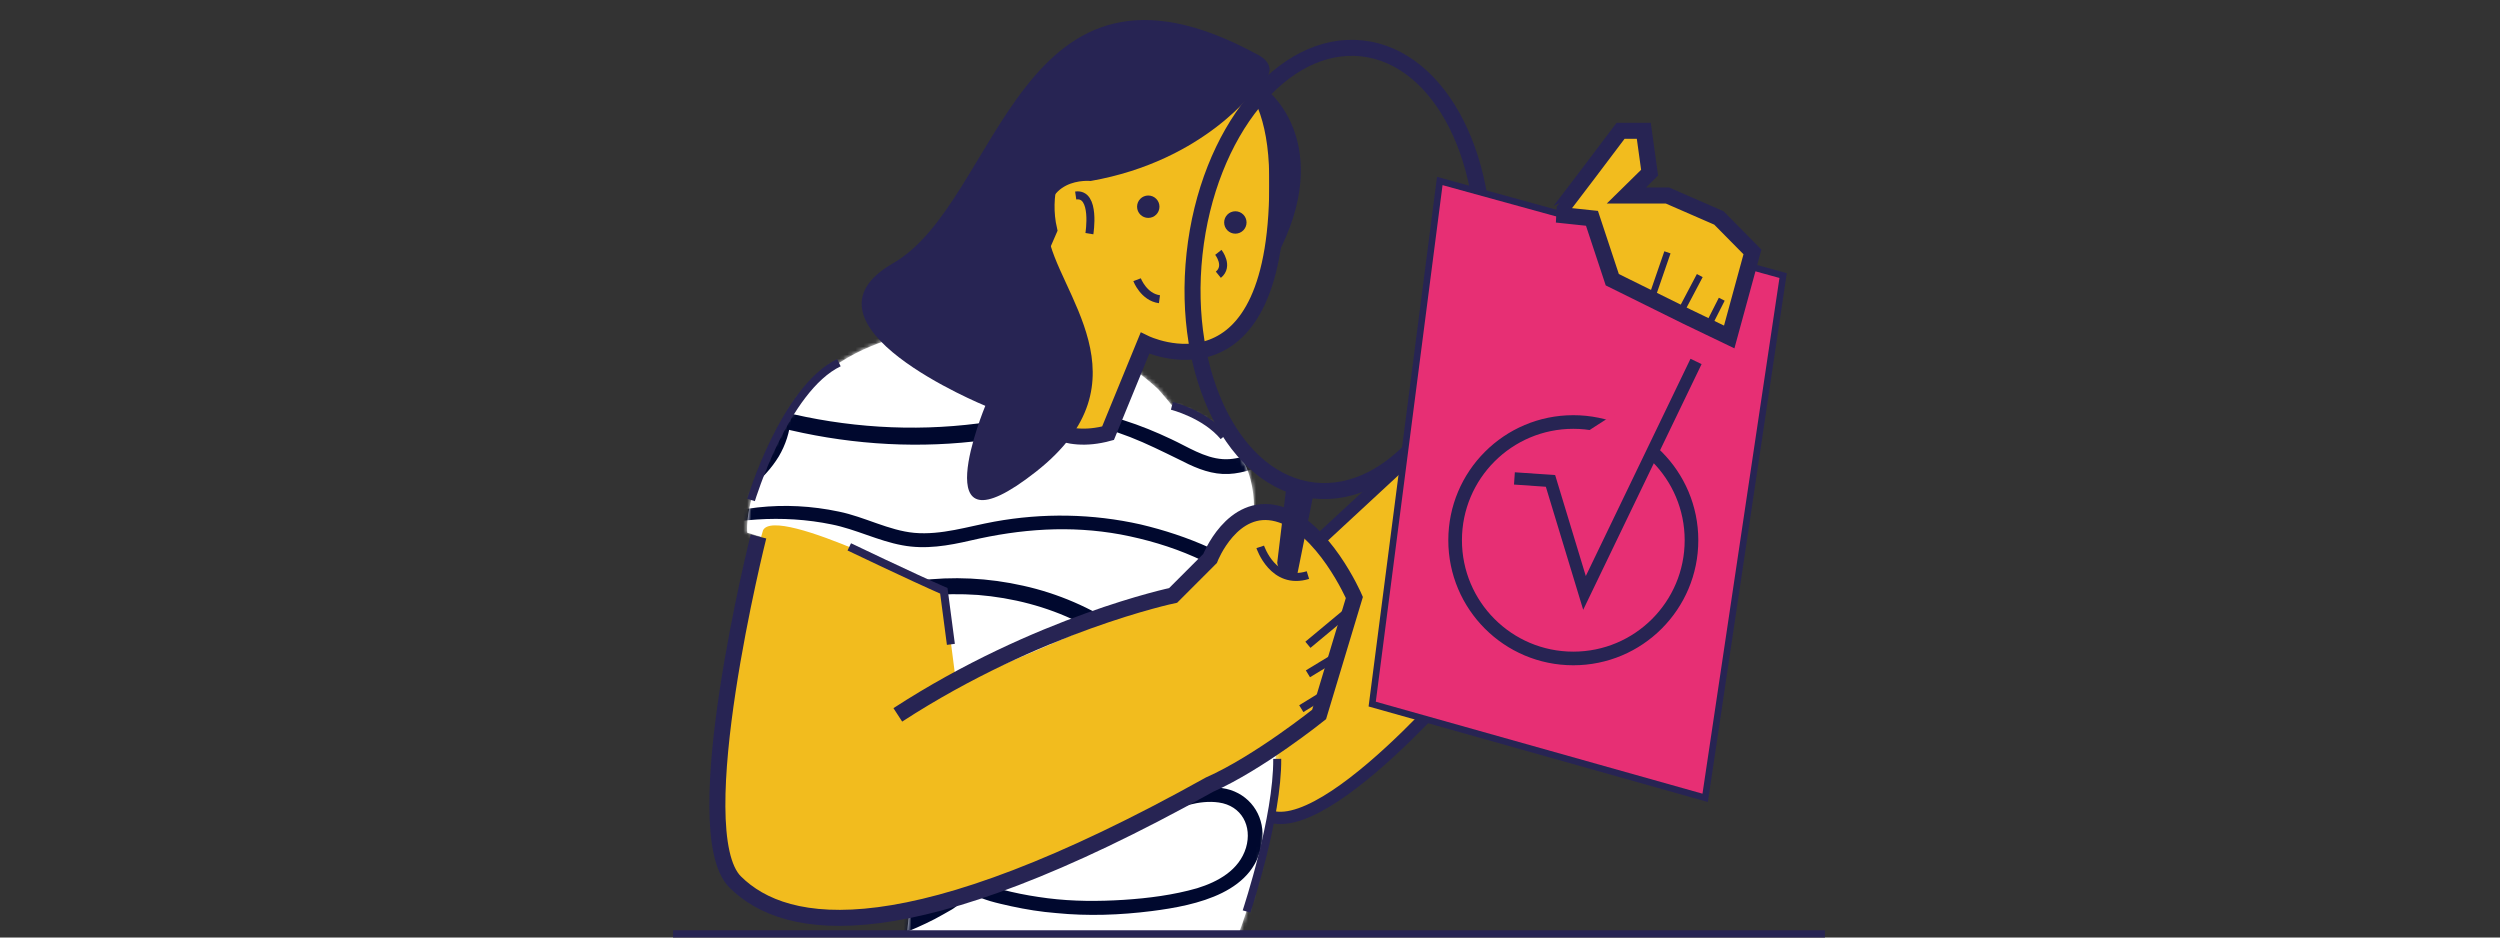 <svg width="624" height="234" viewBox="0 0 624 234" fill="none" xmlns="http://www.w3.org/2000/svg">
<rect x="0" y="0" width="624" height="234" fill="#333333" stroke="none"/>
<g clip-path="url(#clip0_32_3351)">
<g clip-path="url(#clip1_32_3351)">
<path d="M323.351 140.33L401.598 67.85L419.297 92.597L365.579 168.286C365.579 168.286 321.798 220.161 312.173 199.142C312.276 199.142 312.483 145.3 323.351 140.33Z" fill="#F2BC1E" stroke="#272453" stroke-width="3.072" stroke-miterlimit="10"/>
<path d="M308.757 127.905L313.001 126.766C313.001 105.85 292.508 101.191 292.508 101.191C291.472 99.845 290.334 98.602 289.195 97.256C289.195 97.256 269.013 77.272 244.897 81.207C244.897 81.207 212.294 80.275 198.632 101.191C184.97 122.21 186.522 132.978 186.522 132.978L235.582 147.474L226.37 233H309.171C309.171 233 331.01 179.365 308.757 127.905Z" fill="white"/>
<mask id="mask0_32_3351" style="mask-type:alpha" maskUnits="userSpaceOnUse" x="186" y="80" width="133" height="153">
<path d="M308.757 127.905L313.001 126.766C313.001 105.85 292.508 101.191 292.508 101.191C291.472 99.845 290.334 98.602 289.195 97.256C289.195 97.256 269.013 77.272 244.897 81.207C244.897 81.207 212.294 80.275 198.632 101.191C184.97 122.21 186.522 132.978 186.522 132.978L235.582 147.474L226.37 233H309.171C309.171 233 331.01 179.365 308.757 127.905Z" fill="white"/>
</mask>
<g mask="url(#mask0_32_3351)">
<path d="M1006.8 -382.8H-993.2V1617.2H1006.8V-382.8Z" fill="white"/>
<path d="M356.3 308.4H-342V-422.9H356.3V308.4ZM-341.4 307.8H355.7V-422.3H-341.4V307.8Z" fill="#00082E"/>
<path d="M-148.2 92.5C-150.4 92.7 -152.7 92.8 -154.9 93C-154.4 93.9 -153.9 94.7 -153.4 95.6C-131.6 59.7 -90.9 35.8 -48.8 35.4C-36.6 35.3 -23.5 37.4 -14.5 46.2C-13.7 47 -12.2 47.1 -11.4 46.2C2 31.6 19.8 19.4 40.1 17.5C58.1 15.9 77.4 22.9 87.6 38.3C88.3 39.3 89.6 39.7 90.7 39.1C106.6 30.1 125.3 26.4 143.4 28.8C158.3 30.7 176.2 37.4 181.3 53.1C181.7 54.3 182.9 55.1 184.2 54.7C209.4 46.4 240.3 42.4 262.6 60.2C270.9 66.9 278.4 78.4 275.3 89.5C271.7 102.2 255 104.3 244.1 105.7C227.7 107.8 211.1 106.7 195.1 102.7C193.5 102.3 192.4 103.4 192.2 104.9C190.6 119.8 171.6 126.5 159.7 130.9C143.8 136.8 127 140.9 110 141.5C93.3 142.2 77.6 139.1 62.2 132.8C58.5 131.3 55.2 131.2 51.6 132.9C48 134.6 44.6 136.9 41 138.8C33.5 142.8 25.8 146.3 17.8 149.2C-12.9 160.4 -46.5 163.6 -78.7 157.8C-93.7 155.1 -110.2 151.1 -121.4 140.2C-123.8 137.9 -125.7 134.9 -128.6 133.2C-131.7 131.4 -135 131.9 -138.2 133.3C-141.4 134.7 -144.3 135.8 -147.8 135C-151.3 134.3 -154.4 132.2 -156.7 129.5C-162.5 122.9 -161.6 113.7 -157.3 106.5C-152.5 98.5 -144.3 93.7 -135.7 90.8C-127.7 88.1 -119 86.3 -110.5 85.9C-102.4 85.5 -93.9 86.8 -88 92.9C-87.2 93.7 -85.8 93.7 -85.1 92.9C-68.9 76.1 -45.6 67.2 -22.3 68C-10.8 68.4 0.6 71 10.9 76.2C13.3 77.4 15.7 79.2 18.4 79.9C21.6 80.7 24.6 79.4 27.2 77.6C32.2 74.2 37 70.9 42.6 68.4C53.9 63.4 66.5 61.5 78.8 62.5C91.5 63.5 103 67.9 113.7 74.7C119.2 78.2 124.7 80.2 131.3 78.5C138 76.8 144 72.9 150.7 71.1C157.7 69.2 165 68.6 172.2 69.2C178.3 69.7 185.1 70.8 189.8 75.1C192.2 77.3 193.7 80.4 192 83.5C190.5 86.1 187.4 87.2 184.7 88C177.1 90.2 169 91 161.2 92.3C143.9 95.3 126.2 98.5 108.8 94.4C108.1 94.2 107.2 94.4 106.8 94.9C90.2 116.1 57.1 120.8 35.2 105.1C34.4 104.5 33.4 104.9 32.7 105.4C7.4 125.8 -26.8 134.9 -58.9 129.9C-66.7 128.7 -75.9 126.7 -80.1 119.2C-80.7 118.2 -82.1 117.8 -83 118.4C-91.9 124 -102.6 126.4 -113.1 124.8C-117.8 124.1 -123.3 122.7 -127 119.4C-131.5 115.4 -129.4 110.2 -125.3 106.9C-117.8 101.1 -106.8 99.4 -97.6 100C-87.6 100.6 -77.9 104.3 -70.1 110.6C-69.4 111.2 -68.7 111.3 -67.9 110.9C-54.2 104.2 -38.1 96.7 -22.7 102.7C-17.2 104.8 -12.4 111.9 -6.3 107.8C-3.3 105.8 -0.6 103.3 2.4 101.3C5.9 99 9.6 96.9 13.5 95.3C20.6 92.4 28.5 91.3 36.1 93C39.6 93.8 42.9 95.2 45.8 97.3C48.3 99.1 50.6 101.5 53.9 101.9C57.1 102.3 59.9 100.6 62.5 99C66.1 96.8 69.6 94.6 73.3 92.6C79.9 89.1 87.4 86.7 94.9 88.7C98.6 89.7 101.1 91.8 103.7 94.4C106.6 97.4 109.5 97.3 113.3 95.8C121.3 92.7 131 87.6 139.4 91.8C141.9 93 144 89.3 141.6 88.1C134.5 84.6 127 86.1 119.9 88.7C118.1 89.4 116.3 90.1 114.6 90.8C113 91.4 110.7 92.9 109 92.8C107.1 92.7 105.7 90.1 104.4 89C103.2 88 101.9 87.1 100.5 86.3C86.5 79.2 72.3 88.2 60.5 95.4C58.7 96.5 56.6 98.1 54.3 97.7C52.7 97.4 51.3 96.1 50 95.1C47 92.7 43.8 90.9 40.1 89.7C33.4 87.5 26.1 87.5 19.3 89.1C11.6 90.9 4.4 94.8 -1.9 99.5C-4.3 101.3 -8.7 106.5 -11.7 104.8C-14.8 103.1 -17.2 100.7 -20.6 99.3C-37.2 92.5 -54.6 100.4 -69.5 107.7C-68.8 107.8 -68 107.9 -67.3 108C-81.6 96.5 -101.8 93 -119 99.6C-125.8 102.2 -135.3 108 -133 116.7C-130.8 125.2 -119.4 128 -111.9 129C-101.1 130.4 -89.9 127.9 -80.7 122.1C-81.7 121.8 -82.6 121.6 -83.6 121.3C-79.8 128 -72.6 131.2 -65.4 132.9C-57.2 134.8 -48.6 135.5 -40.2 135.4C-22.6 135.2 -5.2 131.2 10.8 123.9C19.8 119.8 28.2 114.5 35.9 108.3C35.1 108.4 34.2 108.5 33.4 108.6C56.7 125.5 92.4 120.4 110 97.8C109.3 98 108.6 98.2 108 98.3C123.9 102 140.1 100.1 156 97.5C164.2 96.2 172.3 94.8 180.4 93.4C185.7 92.5 191.8 91.2 195.4 86.7C198.8 82.4 198 76.7 194.4 72.8C190.3 68.2 184.1 66.3 178.2 65.3C171 64.1 163.6 64.1 156.4 65.3C148.9 66.5 142.4 69.4 135.5 72.3C132.3 73.7 128.8 75 125.2 74.6C120.9 74.2 117.2 71.3 113.6 69.1C108.2 65.7 102.3 63.1 96.2 61.2C84.1 57.5 71.1 56.9 58.6 59.1C52.3 60.2 46.2 62.1 40.3 64.8C37.5 66.1 34.7 67.5 32.1 69.1C29.2 70.9 26.7 73.2 23.7 74.8C19.8 77 16.4 73.8 13 72.1C10.3 70.8 7.6 69.6 4.8 68.5C-1 66.4 -6.9 64.9 -13 64.1C-40 60.5 -68.9 69.5 -87.6 89.6C-86.6 89.6 -85.7 89.6 -84.7 89.6C-95.6 78.8 -112.5 80.8 -126.1 83.8C-141.8 87.1 -159.2 94.6 -163.8 111.6C-165.7 118.5 -164.6 125.8 -160.1 131.4C-156 136.6 -149.4 140 -142.7 139.2C-139.2 138.7 -134.9 135.2 -131.4 136.3C-129.6 136.9 -128.1 138.7 -126.9 140.1C-125.5 141.7 -124 143.3 -122.4 144.7C-116.3 150.1 -108.9 153.8 -101.2 156.4C-85.1 162 -67.4 164.4 -50.4 164.8C-33 165.2 -15.5 163.2 1.4 158.9C18.4 154.6 34.9 147.9 50 139C51.8 137.9 53.7 136.6 55.8 136.1C58.6 135.3 61.2 136.9 63.8 137.9C67.7 139.6 71.8 141 75.9 142.1C84.4 144.4 93.2 145.6 102 145.9C119.9 146.4 137.8 143 154.7 137.4C162.7 134.7 170.8 131.7 178.3 127.7C184.5 124.4 190.7 120 194.4 113.9C196.1 111 197.1 107.9 197.4 104.5C196.4 105.2 195.5 106 194.5 106.7C210.3 110.7 226.8 112 243 110.2C255.3 108.8 272.6 106.8 279 94.3C284.6 83.3 279.6 70 271.9 61.4C262.9 51.3 249.3 45.5 236.2 43.4C218.4 40.6 200.5 44.2 183.6 49.8C184.6 50.3 185.5 50.9 186.5 51.4C181.1 34.4 162.9 26.5 146.6 24.1C126.9 21.2 106.6 25 89.2 34.8C90.2 35.1 91.2 35.3 92.3 35.6C83.9 22.8 69.7 15 54.7 13C38.5 10.8 22.2 15.5 8.5 24C0.3 29.1 -7.1 35.5 -13.6 42.6C-12.6 42.6 -11.6 42.6 -10.5 42.6C-26.5 26.9 -53.5 29.1 -73.6 33.7C-95.3 38.6 -115.6 49.4 -132 64.2C-141.3 72.6 -149.2 82.5 -155.4 93.3C-156 94.4 -155.2 96 -153.9 95.9C-151.7 95.7 -149.4 95.5 -147.2 95.3C-146.1 95.6 -146 92.3 -148.2 92.5Z" fill="#00082E"/>
<path d="M41.5 195.2C47.3 184.6 55.6 174.5 66.2 168.6C77.1 162.6 90.9 161.2 101.9 167.6C102.6 168 103.7 167.9 104.3 167.3C115.7 154.9 132.6 148.2 149.3 148C157.6 147.9 166 149.4 173.8 152.5C177.7 154.1 181.4 156.1 184.9 158.5C188.2 160.8 191.2 163.9 195.7 162.6C199.7 161.4 203.2 158 206.8 156C210.6 153.9 214.6 152.3 218.7 151.1C226.9 148.7 235.5 147.9 244.1 148.5C252.7 149.2 261.3 151.4 269 155.2C272.8 157.1 276.5 159.3 279.9 161.9C283.3 164.5 286 167.9 289.4 170.7C293.9 174.4 298.7 172.1 303.7 170.7C309.5 169.1 315.8 168.3 321.7 169.6C332.1 171.7 341.8 181.5 338.9 192.8C338.7 193.8 339.2 194.9 340.2 195.1C348.3 196.8 350.8 207.4 347.2 214.1C342.5 222.8 330.5 224.5 321.6 223.3C319.7 223 318.4 225 319.7 226.5C323.2 230.7 315.6 236 312.6 237.8C308 240.4 303.2 242.6 298.2 244.3C288.3 247.6 277.9 249.1 267.4 248.8C262.1 248.6 256.9 247.9 251.7 246.8C249.2 246.2 246.7 245.5 244.3 244.7C242.3 244 240.2 243 238.1 243.4C234.1 244.1 231.2 248.9 228.5 251.5C225.2 254.6 221.7 257.3 217.9 259.8C203 269.5 185 274.2 167.2 273.7C158.3 273.4 149.5 271.8 141.2 268.8C137 267.3 132.9 265.4 129 263.2C124.9 260.9 120.7 257.9 115.7 259.4C113 260.2 110.7 262 108.2 263.4C105.5 264.9 102.7 266.1 99.8 267C94.1 268.8 88.2 269.6 82.3 269.3C76.5 269 70.5 267.9 65.3 265.4C60.4 263 54.3 258.1 56.7 252C57.7 249.3 53.2 248 52.4 250.8C49.2 261.1 60.4 268.3 68.7 270.9C79.3 274.3 91 274.1 101.5 270.6C103.9 269.8 106.3 268.8 108.6 267.6C111.3 266.2 113.9 264 116.8 263.1C120.1 262.1 122.9 264.2 125.6 265.8C127.8 267.1 130.1 268.4 132.5 269.5C141 273.5 150.2 276 159.5 277.1C178.5 279.3 198.3 275.4 215.1 266.1C219.1 263.9 222.9 261.4 226.5 258.5C230.5 255.4 233.6 251.6 237.4 248.3C239.7 246.3 242.9 248.4 245.4 249.1C248.3 250 251.3 250.8 254.3 251.3C259.7 252.4 265.2 252.9 270.7 253C283 253.1 295.2 250.5 306.4 245.5C313.3 242.5 330.8 233.6 322.8 223.7C322.2 224.8 321.5 225.9 320.9 226.9C331.9 228.6 346.4 226.1 351.3 214.7C355 206.1 351.6 193.5 341.5 191.4C341.9 192.2 342.4 193 342.8 193.7C345 185.1 341 176.1 334.2 170.8C326.1 164.4 315 164 305.2 166.2C302.6 166.8 300.1 167.9 297.5 168.5C293.8 169.4 292 167.6 289.7 165.2C286.7 162 283.3 159.2 279.7 156.7C272.4 151.7 264 148.1 255.4 146.2C238.2 142.3 219.5 144.4 204 153.2C200.1 155.4 195.3 160.9 190.8 157.7C187 155 183.5 152.4 179.3 150.3C171.5 146.5 163.1 144.4 154.5 143.9C134.9 142.7 115.2 149.8 101.8 164.4C102.6 164.3 103.4 164.2 104.2 164.1C92.6 157.4 77.8 158 66.1 164.3C53.9 170.8 45.7 182 39.9 194.2C39.1 195.4 40.8 196.4 41.5 195.2Z" fill="#00082E"/>
<path d="M68.4 204.8C71.7 203.2 77.2 205.7 76.5 209.9C75.8 214.3 69.6 215.7 67.8 211.3C66.4 207.8 69.2 205.7 71.5 203.6C74.4 200.9 77.4 198.4 80.7 196.1C92.4 188 109.6 183.4 121.6 193.6C122.3 194.2 123.5 194.4 124.2 193.6C134.5 181.3 149.9 173.6 166 173.4C182.4 173.1 198.4 180.6 209.1 192.9C209.6 193.5 210.6 193.6 211.3 193.2C224.5 185.8 239.7 180.7 255.1 182.5C268.2 184.1 280.8 191.2 287.4 202.8C287.9 203.7 288.9 203.8 289.8 203.4C294.2 201.5 299.3 199.6 304.2 200.3C309.9 201.1 312.6 206.2 311 211.6C309.3 217.2 304 220.1 298.8 221.7C292.9 223.4 286.6 224.2 280.5 224.6C274.2 225 267.8 225 261.5 224.2C258.4 223.8 255.4 223.3 252.4 222.6C251 222.3 249.6 221.9 248.2 221.5C246.6 221 244.7 219.9 243 219.8C240.9 219.7 238.8 222 237.1 223C234.6 224.6 232 226 229.3 227.3C224 229.9 218.3 231.8 212.5 233.1C206.2 234.5 199.8 235.1 193.4 235C189.7 234.9 177.6 235.3 177.7 229.5C177.7 228.2 176 226.9 174.8 227.8C155.6 242.3 130.6 245.3 107.4 241.4C101.7 240.4 96.1 239.1 90.6 237.4C85.5 235.8 78.4 234.1 75.3 229.3C73.9 227.2 73.9 224.4 75.4 222.4C77.3 219.8 80.3 221.1 83 221.1C89.4 221.1 95.6 218.9 101.6 216.9C111.2 213.7 127.6 209.9 132.7 222.1C133.1 223.1 134.8 223.3 135.5 222.5C141.8 214.6 150.8 209.5 160.7 207.7C165.7 206.8 170.9 206.8 175.9 207.7C178.3 208.1 180.6 208.8 182.9 209.7C185.3 210.6 187.4 212.1 189.8 212.9C201 216.7 210.3 205.5 221 204.6C223.5 204.4 226.2 204.7 228.3 206.4C229.7 207.6 230.6 209 232.3 209.9C235.2 211.5 238.6 211.4 241.8 210.9C246 210.2 250 208.8 254.2 207.8C258 206.9 262.4 206.3 265.4 209.4C267.3 211.3 270.2 208.4 268.3 206.5C262.6 200.6 254 203.7 247.2 205.6C243.7 206.6 239.5 208.1 235.8 207.1C234 206.6 233 205.5 231.7 204.2C230 202.5 227.9 201.5 225.5 201C220.6 200.1 215.6 201.6 211.2 203.6C205.5 206.1 199.6 210.6 193.1 209.9C190.2 209.6 187.7 207.7 185.1 206.7C182.6 205.7 180 204.9 177.4 204.4C172.5 203.5 167.5 203.3 162.5 204C151.1 205.5 140.3 211.1 133 220.1C134 220.4 135 220.6 136 220.9C131.6 210.5 119 208.9 109.1 211C101.3 212.7 94.1 216.6 86.1 217.6C80.7 218.2 75 215.7 71.9 221.7C65.3 234.5 85.3 239.9 93.6 242.2C106.9 245.9 120.8 247.6 134.6 246.5C149.8 245.3 164.5 240.4 176.7 231.2C175.7 230.6 174.8 230.1 173.8 229.5C173.8 235 179.3 237.4 184 238.1C190.7 239.1 197.5 239.1 204.2 238.3C211.1 237.5 217.8 235.9 224.3 233.4C227.4 232.2 230.4 230.9 233.3 229.4C234.8 228.6 236.2 227.8 237.6 227C238.8 226.3 241.2 224 242.5 223.7C243.7 223.5 245.9 224.6 247.1 224.9C248.8 225.4 250.6 225.8 252.4 226.2C256.1 227 259.8 227.6 263.6 227.9C271.6 228.7 279.6 228.4 287.5 227.4C298.5 226 314.1 222.8 315.1 209.1C315.5 203.3 311.8 198.2 306.1 196.9C300 195.6 293.7 197.8 288.2 200.2C289 200.4 289.8 200.6 290.6 200.8C283.7 188.4 270.5 180.8 256.7 178.8C240.3 176.4 223.9 181.8 209.8 189.7C210.5 189.8 211.3 189.9 212 190C200.7 176.9 183.7 169.2 166.3 169.5C149.3 169.8 132.8 177.8 121.9 190.8C122.8 190.8 123.6 190.8 124.5 190.8C110.2 178.6 90.4 184.3 76.9 194.6C73.3 197.3 69.6 200.3 66.6 203.7C64.7 205.9 64.1 208.8 65 211.6C67.2 218.2 76 218.2 78.8 212C81.7 205.5 73.6 199.9 68.3 204.1C67.6 204.5 68 205 68.4 204.8Z" fill="#00082E"/>
<path d="M170.4 133.4C182 129.3 195.5 128.4 207.6 130.9C213.6 132.1 219.2 135 225.2 136.1C231 137.2 236.7 136.2 242.3 134.9C254.8 132 267.1 131.1 279.7 133.4C286 134.6 292.2 136.4 298.1 139C303 141.1 307.9 144.8 313.4 145.1C316.6 145.3 319.4 144 322.4 143.1C325.6 142.1 328.9 141.5 332.2 141.5C338.9 141.4 345.5 143.2 351.2 146.7C353.3 148 355.2 144.7 353.1 143.4C343.5 137.6 331.6 136.1 320.9 139.6C317.9 140.6 315.1 141.7 311.9 141.1C308.4 140.3 305.2 138.2 301.9 136.7C296.4 134.2 290.6 132.3 284.7 130.9C272.7 128.2 260.3 128 248.2 130.2C241.6 131.4 235 133.6 228.2 133C221.8 132.4 215.8 129 209.4 127.7C195.7 124.8 182.4 126.4 169.6 131.9C168.7 132.2 169.4 133.7 170.4 133.4Z" fill="#00082E"/>
<path d="M256.3 105.5C265 104 273.9 105.9 282.1 109.1C286.2 110.7 290.2 112.7 294.1 114.6C297.6 116.4 301.2 118.1 305.2 118.3C309.2 118.5 312.9 117.1 316.5 115.7C320.4 114.2 324.3 112.9 328.4 112.3C332.6 111.6 337 111.5 341.3 111.9C343.5 112.1 345.7 112.5 347.9 113C349.8 113.4 351.3 114.3 353.2 113.7C354.2 113.4 354.4 112.2 353.8 111.5C351.7 108.8 346 108.6 342.8 108.2C338.7 107.7 334.5 107.6 330.4 108.1C326.1 108.6 321.9 109.6 317.9 111.1C313.8 112.6 309.7 114.9 305.2 114.6C300.6 114.3 296.4 111.5 292.3 109.6C288.5 107.8 284.6 106.2 280.5 104.9C272.4 102.4 264.1 101.6 255.9 104.3C255.1 104.4 255.5 105.6 256.3 105.5Z" fill="#00082E"/>
<path d="M276.4 85.8C284.2 83.9 291.8 85.1 298.7 88.9C304.7 92.2 310.5 93 317.2 91.6C323.7 90.2 329.7 87.2 336.3 86C339.2 85.5 342.2 85.3 345.1 85.8C348.3 86.4 350.1 88.2 352.9 89.7C354.3 90.5 355.7 88.9 355.1 87.5C352.7 82.5 344.9 81.4 340 81.6C332.9 82 326.5 84.9 319.8 86.9C315.9 88.1 311.7 89 307.6 88.3C303.6 87.7 300.3 85.1 296.5 83.7C289.7 81 282.5 81.2 275.9 84.4C275.1 84.8 275.6 85.9 276.4 85.8Z" fill="#00082E"/>
</g>
<path d="M190.455 132.357C190.455 132.357 177.311 176.777 179.174 196.243C181.037 215.708 177.311 225.027 208.671 228.962C235.685 224.82 270.876 213.845 296.855 198.417C322.833 182.886 327.284 184.232 330.699 172.946C334.115 161.659 337.945 148.924 337.945 148.924C337.945 148.924 324.8 121.692 315.071 127.594C305.342 133.496 299.856 141.262 299.856 141.262L293.543 147.578C293.543 147.578 237.238 171.082 228.026 176.052C218.815 181.022 238.376 168.39 238.376 168.39L235.685 147.474C235.582 147.474 193.767 125.834 190.455 132.357Z" fill="#F2BC1E"/>
<path d="M332.77 164.352L326.456 168.183" stroke="#272453" stroke-width="2" stroke-miterlimit="10"/>
<path d="M331.217 172.946L324.8 176.88" stroke="#272453" stroke-width="2" stroke-miterlimit="10"/>
<path d="M189.317 133.91C189.317 133.91 170.79 207.529 183.521 220.161C196.251 232.793 226.888 237.659 301.926 195.828C314.139 190.444 329.251 178.33 329.251 178.33L338.048 149.131C338.048 149.131 330.286 131.218 318.9 128.215C307.515 125.213 302.03 139.398 302.03 139.398L292.818 148.613C292.818 148.613 259.18 155.654 224.093 178.433" stroke="#272453" stroke-width="4" stroke-miterlimit="10"/>
<path d="M276.568 108.128L285.78 85.659C285.78 85.659 319.625 102.226 318.797 43.725C317.969 -14.777 254.109 23.741 261.871 57.392L248.726 87.627C248.726 87.627 254.626 114.03 276.568 108.128Z" fill="#F2BC1E" stroke="#272453" stroke-width="4" stroke-miterlimit="10"/>
<path d="M369.776 71.142C373.082 40.669 359.729 14.225 339.952 12.077C320.175 9.93 301.463 32.893 298.157 63.366C294.851 93.839 308.203 120.284 327.98 122.431C347.757 124.578 366.47 101.615 369.776 71.142Z" stroke="#272453" stroke-width="4" stroke-miterlimit="10"/>
<path d="M308.343 58.324C309.887 58.324 311.138 57.073 311.138 55.529C311.138 53.985 309.887 52.733 308.343 52.733C306.8 52.733 305.549 53.985 305.549 55.529C305.549 57.073 306.8 58.324 308.343 58.324Z" fill="#272453"/>
<path d="M286.608 54.39C288.151 54.39 289.402 53.138 289.402 51.594C289.402 50.05 288.151 48.798 286.608 48.798C285.065 48.798 283.813 50.05 283.813 51.594C283.813 53.138 285.065 54.39 286.608 54.39Z" fill="#272453"/>
<path d="M304.1 62.984C304.1 62.984 306.791 66.4 304.1 68.575" stroke="#272453" stroke-width="2" stroke-miterlimit="10"/>
<path d="M283.813 69.817C283.813 69.817 285.469 74.166 289.402 74.684" stroke="#272453" stroke-width="2" stroke-miterlimit="10"/>
<path d="M271.911 58.324C271.911 58.324 273.567 48.074 268.495 48.798" stroke="#272453" stroke-width="2" stroke-miterlimit="10"/>
<path d="M321.177 120.657L318.797 140.433C318.797 140.433 319.211 144.782 323.558 144.575L328.008 122.52L321.177 120.657Z" fill="#272453"/>
<path d="M314.553 136.499C314.553 136.499 317.762 146.232 326.456 143.54" stroke="#272453" stroke-width="2" stroke-miterlimit="10"/>
<path d="M336.91 152.237L326.456 160.935" stroke="#272453" stroke-width="2" stroke-miterlimit="10"/>
<path d="M313.622 21.877C313.622 21.877 300.995 40.101 272.221 45.174C272.221 45.174 259.491 43.828 261.561 58.324C263.631 72.82 287.436 95.082 258.559 117.758C229.682 140.433 245.932 101.294 245.932 101.294C245.932 101.294 196.251 81 222.955 65.676C249.658 50.352 254.109 -18.815 313.622 13.491C313.622 13.491 320.97 16.597 313.622 21.877Z" fill="#272453"/>
<path d="M316.83 23.016C316.83 23.016 334.529 37.512 316.83 67.229Z" fill="#272453"/>
<path d="M187.454 124.798C187.454 124.798 195.837 97.049 209.396 90.526" stroke="#272453" stroke-width="2" stroke-miterlimit="10"/>
<path d="M211.983 136.499C211.983 136.499 227.302 143.85 235.582 147.474L237.341 160.831" stroke="#272453" stroke-width="2" stroke-miterlimit="10"/>
<path d="M311.138 227.512C311.448 226.477 318.9 204.008 318.797 189.409" stroke="#272453" stroke-width="2" stroke-miterlimit="10"/>
<path d="M292.508 101.294C292.508 101.294 300.788 103.365 305.445 108.956" stroke="#272453" stroke-width="2" stroke-miterlimit="10"/>
<path d="M425.61 199.142L342.499 175.741L359.369 45.174L445.068 68.782L425.61 199.142Z" fill="#E72F74" stroke="#272453" stroke-width="1.634" stroke-miterlimit="10"/>
<path d="M388.557 53.561C388.764 53.561 404.496 32.646 404.496 32.646H410.292L411.741 43.103L405.945 48.798H416.192L429.026 54.39L437.409 62.88L431.613 84.106L421.056 79.033L402.426 69.817L397.354 54.493L388.557 53.561Z" fill="#F2BC1E" stroke="#272453" stroke-width="4" stroke-miterlimit="10"/>
<path d="M412.155 74.684L416.192 62.984" stroke="#272453" stroke-width="1.634" stroke-miterlimit="10"/>
<path d="M419.297 78.204L424.265 68.782" stroke="#272453" stroke-width="1.634" stroke-miterlimit="10"/>
<path d="M426.231 81.621L429.75 74.684" stroke="#272453" stroke-width="1.634" stroke-miterlimit="10"/>
<path d="M392.697 164.351C408.988 164.351 422.195 151.14 422.195 134.842C422.195 118.544 408.988 105.332 392.697 105.332C376.406 105.332 363.199 118.544 363.199 134.842C363.199 151.14 376.406 164.351 392.697 164.351Z" fill="#E72F74" stroke="#272453" stroke-width="3.403" stroke-miterlimit="10"/>
<path d="M378 119.414L387.004 120.035L395.491 147.992L423.333 90.215" fill="#E72F74"/>
<path d="M378 119.414L387.004 120.035L395.491 147.992L423.333 90.215" stroke="#272453" stroke-width="3.072" stroke-miterlimit="10"/>
</g>
<path d="M455.5 232.2H168V234.2H455.5V232.2Z" fill="#272453"/>
</g>
<defs>
<clipPath id="clip0_32_3351">
<rect width="624" height="234" fill="white"/>
</clipPath>
<clipPath id="clip1_32_3351">
<rect width="269" height="228" fill="white" transform="translate(177 5)"/>
</clipPath>
</defs>
</svg>
